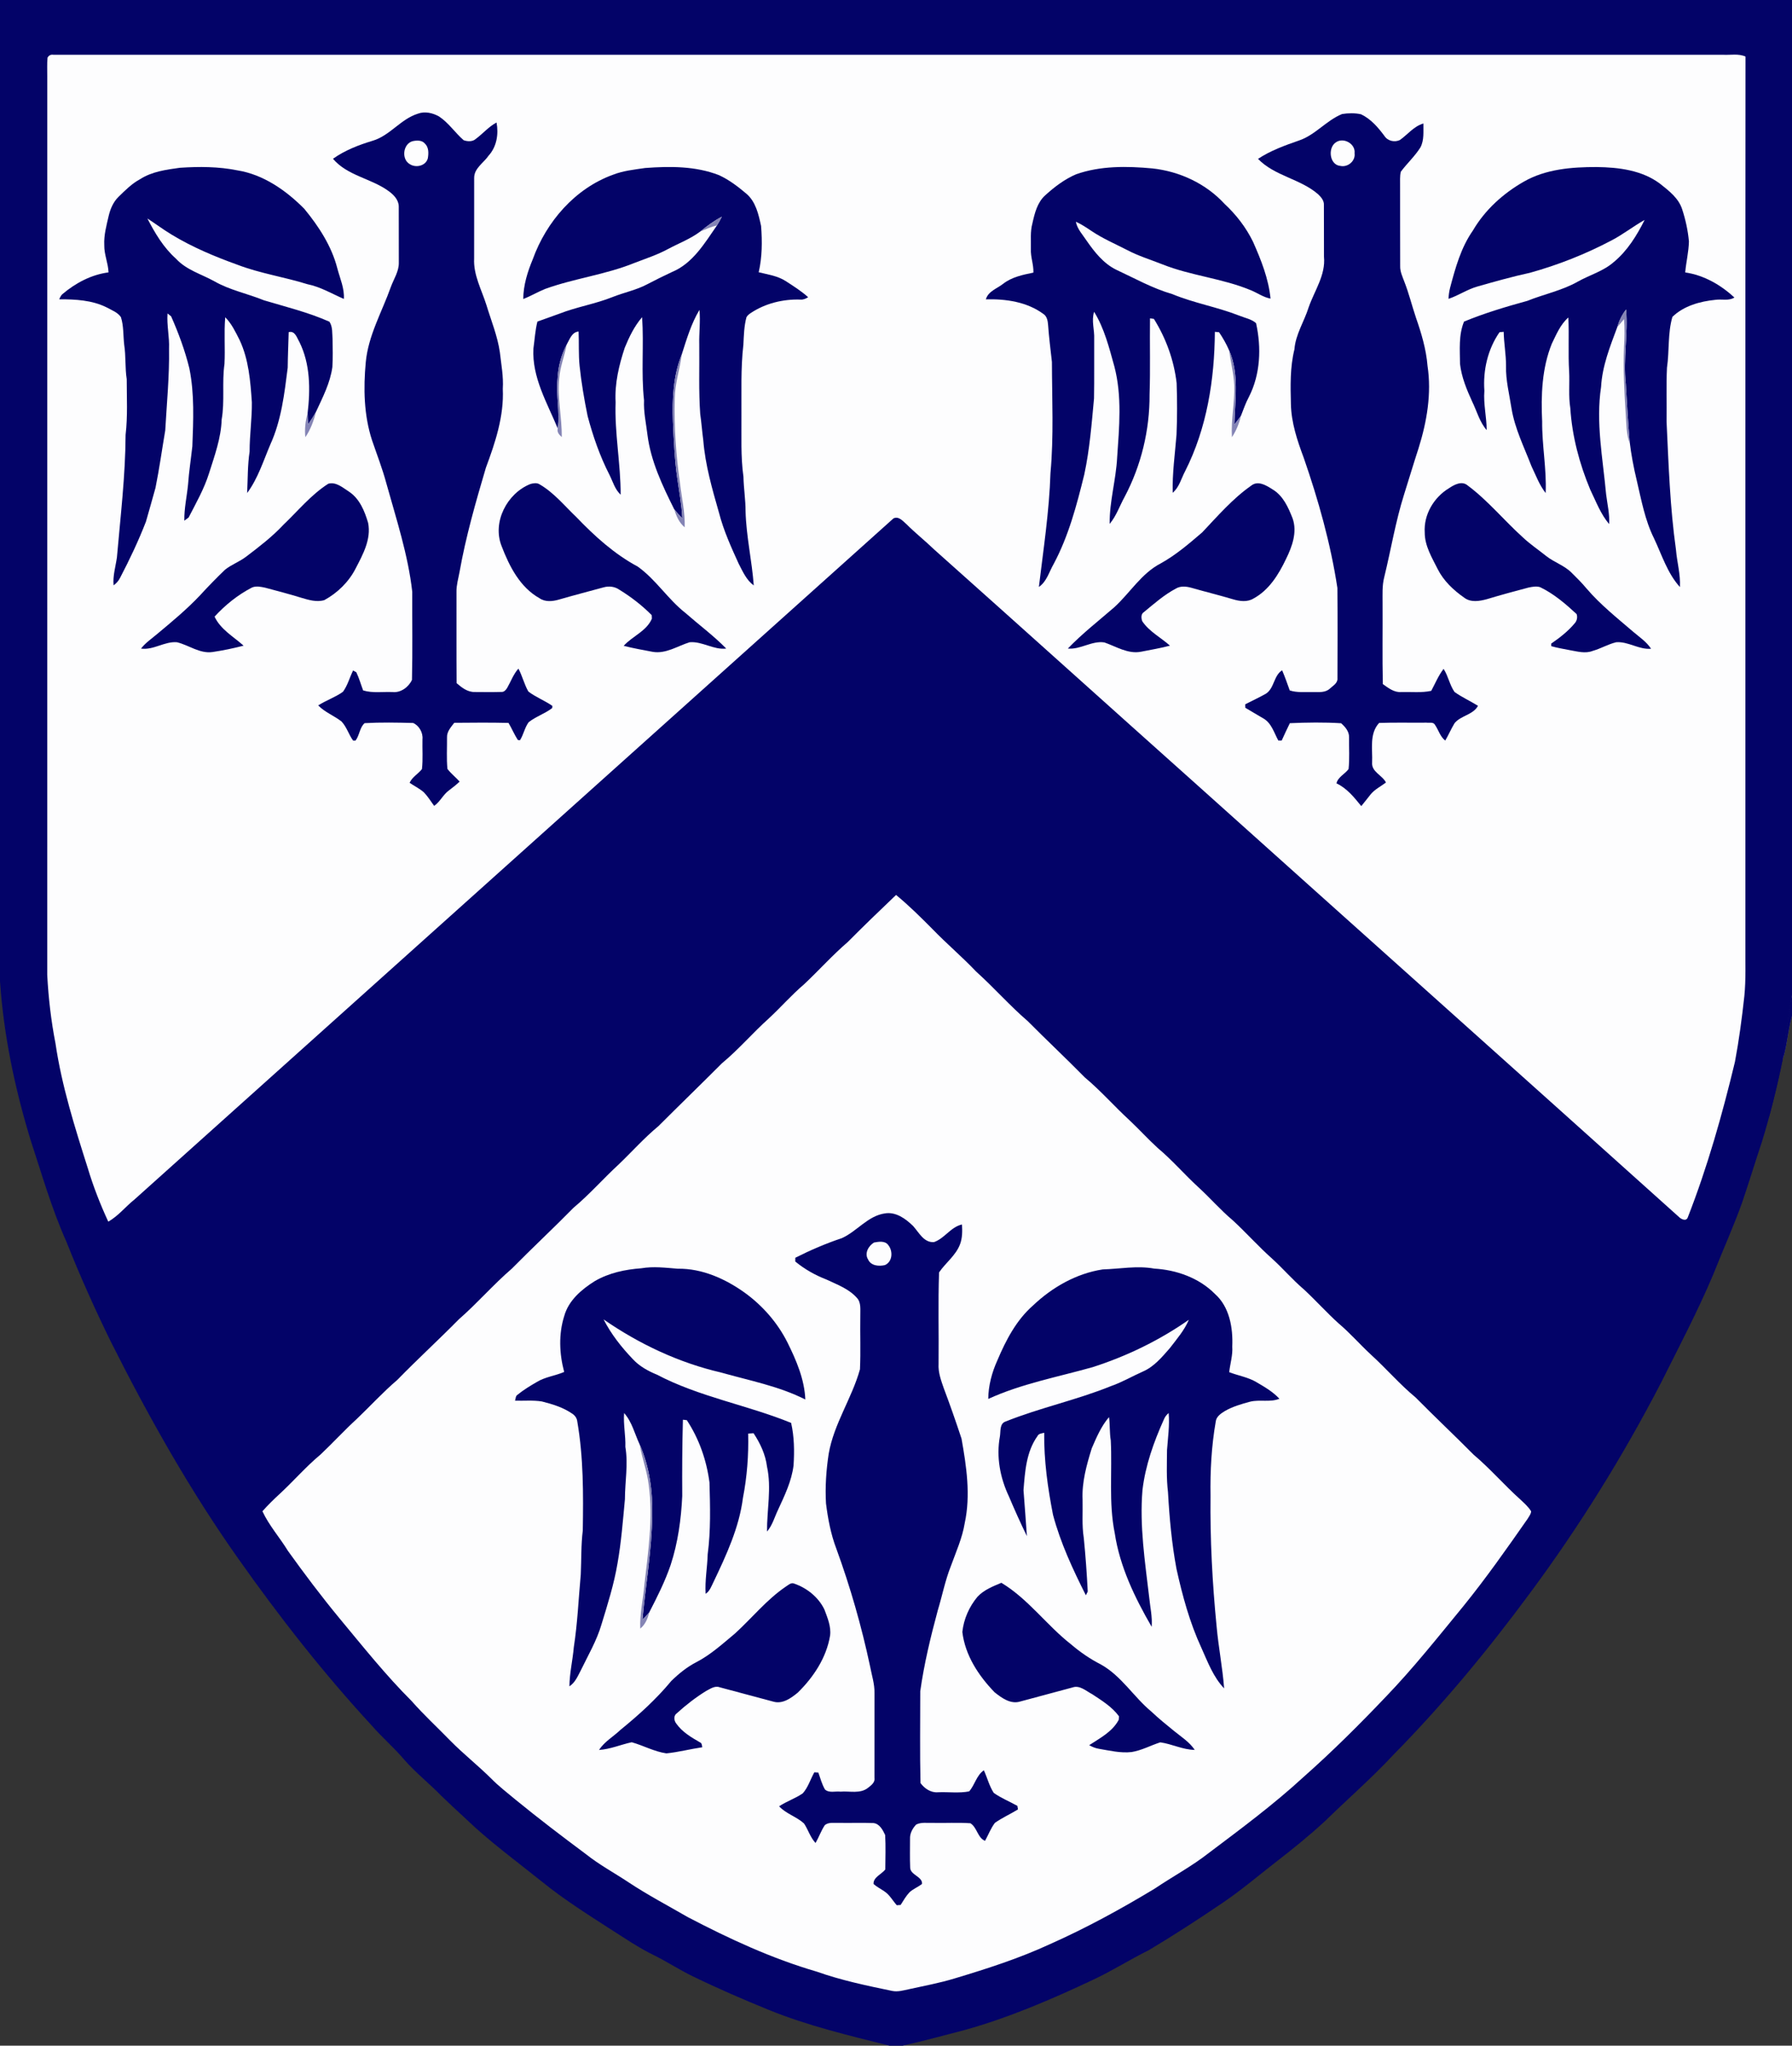 <?xml version="1.0" encoding="UTF-8" standalone="no"?>
<svg
   xmlns:dc="http://purl.org/dc/elements/1.1/"
   xmlns:cc="http://creativecommons.org/ns#"
   xmlns:rdf="http://www.w3.org/1999/02/22-rdf-syntax-ns#"
   xmlns:svg="http://www.w3.org/2000/svg"
   xmlns="http://www.w3.org/2000/svg"
   xmlns:sodipodi="http://sodipodi.sourceforge.net/DTD/sodipodi-0.dtd"
   xmlns:inkscape="http://www.inkscape.org/namespaces/inkscape"
   width="936pt"
   height="1068pt"
   viewBox="0 0 936 1068"
   version="1.1"
   id="svg2"
   inkscape:version="0.91 r13725"
   sodipodi:docname="Birkdale_Logo_2014_AnySize.svg">
  <rect x="0" y="0" width="936" height="1068" fill="#333333" stroke="none"/>
  <defs
     id="defs68" />
  <sodipodi:namedview
     pagecolor="#ffffff"
     bordercolor="#666666"
     borderopacity="1"
     objecttolerance="10"
     gridtolerance="10"
     guidetolerance="10"
     inkscape:pageopacity="0"
     inkscape:pageshadow="2"
     inkscape:window-width="1920"
     inkscape:window-height="1018"
     id="namedview66"
     showgrid="false"
     inkscape:zoom="0.35355339"
     inkscape:cx="1549.1832"
     inkscape:cy="428.57902"
     inkscape:window-x="-8"
     inkscape:window-y="-8"
     inkscape:window-maximized="1"
     inkscape:current-layer="g3397" />
  <g
     id="g3397">
    <path
       style="fill:#030368;fill-opacity:1"
       id="path4"
       d=" M 0.00 0.00 L 936.00 0.00 L 936.00 519.22 C 933.99 530.43 932.74 541.76 931.17 553.04 C 928.19 567.59 924.62 582.04 920.25 596.24 C 916.80 606.47 913.70 616.82 910.22 627.04 C 905.67 639.96 899.97 652.42 894.95 665.15 C 886.82 684.47 877.02 703.02 867.66 721.76 C 847.72 760.25 824.79 797.20 798.93 832.00 C 777.14 861.50 753.71 889.84 727.96 915.96 C 716.57 928.24 703.89 939.21 691.93 950.90 C 683.89 958.29 675.42 965.18 666.78 971.84 C 657.56 978.98 648.69 986.57 639.03 993.13 C 626.28 1001.79 613.34 1010.20 600.11 1018.10 C 590.20 1023.00 580.85 1028.97 570.82 1033.64 C 548.90 1043.97 526.52 1053.59 503.11 1060.03 C 492.56 1062.74 482.05 1065.65 471.41 1068.00 L 464.63 1068.00 C 443.39 1062.68 421.99 1057.62 401.66 1049.36 C 388.24 1043.90 374.94 1038.15 361.92 1031.82 C 354.92 1028.46 348.44 1024.14 341.47 1020.72 C 333.34 1016.78 325.91 1011.60 318.28 1006.79 C 306.37 999.13 294.39 991.51 283.36 982.61 C 269.71 971.64 255.48 961.32 242.87 949.14 C 238.68 945.32 234.57 941.43 230.48 937.52 C 224.24 931.09 217.14 925.53 211.22 918.78 C 205.89 912.46 199.59 907.07 194.16 900.85 C 168.90 873.50 145.89 844.11 124.43 813.70 C 99.19 778.04 77.72 739.87 58.10 700.88 C 49.62 683.62 41.75 666.07 34.65 648.20 C 26.89 630.83 21.68 612.51 15.76 594.48 C 7.64 567.73 1.89 540.19 0.00 512.26 L 0.00 0.00 Z"
       fill="#030368" />
    <g
       id="g3388">
      <g
         id="g3369">
        <path
           id="path48"
           d=" M 931.17 553.04 C 932.74 541.76 933.99 530.43 936.00 519.22 L 936.00 530.14 C 933.85 537.66 933.49 545.55 931.17 553.04 Z"
           fill="#8484b5" />
        <path
           transform="scale(0.8,0.8)"
           inkscape:connector-curvature="0"
           id="path3361"
           d="m 1164,690.997 c 0.01,-0.015 0.023,-0.082 0.032,-0.148 0.047,-0.381 0.049,-0.397 0.096,-0.708 0.01,-0.056 0.023,-0.165 0.031,-0.242 0.01,-0.077 0.023,-0.19 0.032,-0.25 0.024,-0.164 0.051,-0.35 0.065,-0.437 0.01,-0.043 0.019,-0.141 0.028,-0.219 0.01,-0.077 0.023,-0.186 0.032,-0.242 l 0.031,-0.203 c 0.01,-0.056 0.023,-0.165 0.032,-0.242 0.01,-0.077 0.023,-0.183 0.031,-0.234 0.01,-0.052 0.021,-0.157 0.03,-0.234 0.01,-0.077 0.022,-0.176 0.028,-0.219 0.015,-0.097 0.04,-0.279 0.067,-0.484 0.011,-0.086 0.026,-0.191 0.033,-0.234 0.01,-0.043 0.02,-0.141 0.029,-0.219 0.01,-0.077 0.023,-0.183 0.03,-0.234 0.01,-0.052 0.022,-0.157 0.032,-0.234 0.01,-0.077 0.024,-0.183 0.032,-0.234 0.01,-0.052 0.022,-0.157 0.031,-0.234 0.01,-0.077 0.024,-0.183 0.031,-0.234 0.01,-0.052 0.021,-0.15 0.029,-0.219 0.01,-0.069 0.022,-0.174 0.03,-0.234 0.024,-0.171 0.055,-0.414 0.065,-0.5 0,-0.043 0.018,-0.141 0.03,-0.219 0.011,-0.077 0.026,-0.19 0.034,-0.25 0.01,-0.06 0.021,-0.166 0.031,-0.234 0.01,-0.069 0.024,-0.174 0.031,-0.234 0.01,-0.06 0.02,-0.159 0.028,-0.219 0.026,-0.181 0.052,-0.384 0.065,-0.5 0.01,-0.06 0.021,-0.173 0.033,-0.25 0.011,-0.077 0.025,-0.176 0.03,-0.219 0.01,-0.087 0.042,-0.332 0.065,-0.5 0.01,-0.06 0.021,-0.159 0.028,-0.219 0.01,-0.06 0.021,-0.166 0.031,-0.234 0.01,-0.069 0.025,-0.174 0.032,-0.234 0.01,-0.06 0.02,-0.159 0.028,-0.219 0.01,-0.06 0.024,-0.18 0.036,-0.266 0.011,-0.086 0.025,-0.184 0.03,-0.219 0.012,-0.078 0.051,-0.38 0.063,-0.484 0.01,-0.084 0.041,-0.324 0.065,-0.5 0.01,-0.06 0.021,-0.159 0.028,-0.219 0.01,-0.06 0.02,-0.159 0.029,-0.219 0.024,-0.166 0.051,-0.378 0.065,-0.5 0.01,-0.06 0.02,-0.159 0.028,-0.219 0.022,-0.161 0.055,-0.411 0.065,-0.5 0.01,-0.089 0.043,-0.339 0.065,-0.5 0.01,-0.06 0.021,-0.159 0.028,-0.219 0.01,-0.06 0.022,-0.166 0.032,-0.234 0.01,-0.069 0.024,-0.174 0.032,-0.234 0.01,-0.06 0.021,-0.173 0.03,-0.25 0.01,-0.077 0.023,-0.183 0.031,-0.234 0.01,-0.052 0.022,-0.157 0.032,-0.234 0.01,-0.077 0.023,-0.176 0.03,-0.219 0.015,-0.099 0.053,-0.398 0.065,-0.5 0.01,-0.08 0.039,-0.313 0.064,-0.492 l 0.028,-0.203 c 0.023,-0.163 0.054,-0.408 0.064,-0.492 0.01,-0.085 0.042,-0.329 0.064,-0.492 l 0.028,-0.203 c 0.019,-0.137 0.052,-0.393 0.066,-0.508 0.01,-0.052 0.019,-0.143 0.028,-0.203 0.01,-0.06 0.024,-0.173 0.033,-0.25 0.01,-0.077 0.023,-0.183 0.03,-0.234 0.01,-0.052 0.022,-0.157 0.031,-0.234 0.01,-0.077 0.024,-0.183 0.031,-0.234 0.01,-0.052 0.022,-0.157 0.032,-0.234 0.01,-0.077 0.023,-0.176 0.03,-0.219 0.01,-0.043 0.021,-0.148 0.032,-0.234 0.011,-0.086 0.026,-0.202 0.034,-0.258 l 0.028,-0.203 c 0.01,-0.056 0.023,-0.172 0.034,-0.258 0.011,-0.086 0.026,-0.191 0.033,-0.234 0.01,-0.043 0.02,-0.141 0.029,-0.219 0.01,-0.077 0.023,-0.176 0.029,-0.219 0.01,-0.043 0.021,-0.148 0.032,-0.234 0.023,-0.18 0.049,-0.372 0.066,-0.484 0.01,-0.043 0.019,-0.141 0.028,-0.219 0.01,-0.077 0.023,-0.186 0.032,-0.242 l 0.031,-0.203 c 0.01,-0.056 0.023,-0.165 0.032,-0.242 0.01,-0.077 0.021,-0.176 0.028,-0.219 0.013,-0.088 0.041,-0.273 0.065,-0.437 0.01,-0.06 0.023,-0.173 0.032,-0.25 0.01,-0.077 0.023,-0.186 0.031,-0.242 0.028,-0.182 0.046,-0.303 0.062,-0.414 0.01,-0.06 0.023,-0.159 0.032,-0.219 0.01,-0.06 0.023,-0.173 0.032,-0.25 0.01,-0.077 0.023,-0.19 0.032,-0.25 0.027,-0.188 0.053,-0.357 0.063,-0.422 0.01,-0.034 0.018,-0.119 0.028,-0.188 0.01,-0.069 0.026,-0.181 0.035,-0.25 0.01,-0.069 0.024,-0.167 0.031,-0.219 0.01,-0.052 0.021,-0.143 0.029,-0.203 0.01,-0.06 0.023,-0.159 0.031,-0.219 0.01,-0.06 0.023,-0.159 0.031,-0.219 0.01,-0.06 0.023,-0.159 0.031,-0.219 0.01,-0.06 0.023,-0.159 0.031,-0.219 0.01,-0.06 0.023,-0.159 0.031,-0.219 0.01,-0.06 0.023,-0.159 0.031,-0.219 0.01,-0.06 0.023,-0.159 0.031,-0.219 0.01,-0.06 0.023,-0.159 0.031,-0.219 0.01,-0.06 0.023,-0.159 0.031,-0.219 0.01,-0.06 0.023,-0.162 0.032,-0.227 l 0.032,-0.234 c 0.015,-0.114 0.04,-0.271 0.062,-0.398 0.01,-0.034 0.019,-0.126 0.03,-0.203 0.01,-0.077 0.026,-0.19 0.034,-0.25 0.015,-0.107 0.04,-0.267 0.061,-0.391 0.01,-0.034 0.019,-0.126 0.03,-0.203 0.01,-0.077 0.026,-0.19 0.034,-0.25 0.015,-0.107 0.04,-0.267 0.061,-0.391 0.01,-0.034 0.019,-0.119 0.028,-0.188 0.01,-0.069 0.024,-0.167 0.032,-0.219 0.01,-0.052 0.022,-0.143 0.031,-0.203 0.024,-0.161 0.053,-0.351 0.064,-0.422 0.01,-0.034 0.019,-0.126 0.029,-0.203 0.01,-0.077 0.025,-0.176 0.033,-0.219 0.01,-0.043 0.023,-0.134 0.034,-0.203 0.01,-0.069 0.024,-0.153 0.029,-0.188 0.01,-0.034 0.02,-0.126 0.032,-0.203 0.012,-0.077 0.026,-0.169 0.031,-0.203 0.01,-0.034 0.018,-0.124 0.028,-0.198 0.01,-0.075 0.025,-0.174 0.033,-0.221 0.01,-0.047 0.021,-0.133 0.029,-0.192 0.01,-0.059 0.022,-0.15 0.031,-0.203 0.01,-0.053 0.025,-0.151 0.035,-0.219 0.01,-0.067 0.023,-0.151 0.029,-0.185 0.01,-0.034 0.02,-0.118 0.03,-0.185 0.01,-0.067 0.025,-0.16 0.033,-0.206 0.01,-0.046 0.023,-0.138 0.032,-0.206 0.01,-0.067 0.023,-0.151 0.029,-0.185 0.01,-0.034 0.02,-0.118 0.03,-0.185 0.01,-0.067 0.025,-0.16 0.033,-0.206 0.01,-0.046 0.023,-0.138 0.032,-0.206 0.01,-0.067 0.023,-0.151 0.029,-0.185 0.01,-0.034 0.02,-0.118 0.03,-0.185 0.01,-0.067 0.025,-0.162 0.034,-0.211 l 0.03,-0.177 c 0.01,-0.049 0.023,-0.144 0.033,-0.211 0.01,-0.067 0.024,-0.161 0.032,-0.208 0.01,-0.047 0.022,-0.132 0.031,-0.188 0.01,-0.056 0.022,-0.13 0.029,-0.164 0.01,-0.034 0.021,-0.119 0.032,-0.187 0.011,-0.069 0.025,-0.153 0.031,-0.188 0.01,-0.034 0.02,-0.119 0.031,-0.188 0.026,-0.164 0.044,-0.276 0.064,-0.391 0.01,-0.052 0.023,-0.139 0.032,-0.195 0.01,-0.056 0.022,-0.13 0.028,-0.164 0.038,-0.218 0.055,-0.312 0.066,-0.37 0.01,-0.036 0.02,-0.115 0.029,-0.177 0.01,-0.061 0.024,-0.146 0.033,-0.189 0.01,-0.042 0.024,-0.126 0.033,-0.186 0.029,-0.187 0.07,-0.427 0.092,-0.531 0.01,-0.026 0.011,-0.065 0.012,-0.086 0,-0.025 0.053,-0.039 0.143,-0.039 l 0.141,0 0,6 0,6 -0.143,0.508 c -0.236,0.834 -0.679,2.623 -0.935,3.773 -0.533,2.399 -0.93,4.53 -1.781,9.562 -0.994,5.882 -1.492,8.42 -2.234,11.375 -0.369,1.469 -0.837,3.125 -0.883,3.125 -0.015,0 -0.02,-0.012 -0.011,-0.027 z"
           style="fill:#030368;fill-opacity:1" />
        <path
           transform="scale(0.8,0.8)"
           inkscape:connector-curvature="0"
           id="path3363"
           d="m 1169.734,650.642 c -0,-0.021 -0,-0.05 3e-4,-0.063 0,-0.013 0.01,-0.07 0.018,-0.125 0.01,-0.055 0.021,-0.13 0.028,-0.167 0.014,-0.064 0.045,-0.241 0.065,-0.371 0.01,-0.034 0.019,-0.112 0.03,-0.172 0.038,-0.203 0.054,-0.296 0.066,-0.387 0.032,-0.238 0.045,-0.062 0.045,0.601 l 0,0.724 -0.125,0 c -0.077,0 -0.126,-0.015 -0.129,-0.039 z"
           style="fill:#030368;fill-opacity:1" />
        <path
           transform="scale(0.8,0.8)"
           inkscape:connector-curvature="0"
           id="path3365"
           d="m 1169.708,650.694 c -2e-4,-0.003 -3e-4,-0.006 -10e-5,-0.008 6e-4,-0.004 0,-0.026 0.01,-0.039 0,-0.015 0,-0.024 0.01,-0.04 10e-4,-0.006 0,-0.018 0,-0.025 0,-0.008 0,-0.019 0,-0.025 0,-0.022 0,-0.013 0,0.04 l -0,0.054 0.012,0.008 c 0.01,0.005 0.021,0.011 0.032,0.014 0.021,0.005 0.019,0.01 -0,0.01 -0.01,0 -0.043,0.008 -0.056,0.013 -0,0.002 -0.01,0.001 -0.01,-0.002 z"
           style="fill:#030368;fill-opacity:1" />
        <path
           transform="scale(0.8,0.8)"
           inkscape:connector-curvature="0"
           id="path3367"
           d="m 1169.986,651.514 c 0,-2.003 -2e-4,-2.263 -0.024,-2.258 -0,8.1e-4 -0,-0.002 -0,-0.01 0,-0.016 0.01,-0.025 0.01,-0.036 8e-4,-0.005 0,-0.015 0,-0.022 l 0,-0.025 c 0,-0.007 0,-0.017 0,-0.022 8e-4,-0.005 0,-0.014 0,-0.019 0,-0.005 0,-0.014 0,-0.019 0,-0.03 0.01,-0.041 0.01,-0.043 9e-4,-9e-4 0,0.892 0,1.983 0,1.841 -5e-4,1.985 -0.01,1.985 -0.01,0 -0.01,-0.109 -0,-1.513 z"
           style="fill:#030368;fill-opacity:1" />
      </g>
      <path
         style="fill:#030368;fill-opacity:1"
         d="m 1123.423,729.303 c 0,-0.031 0.256,-0.976 0.568,-2.099 3.366,-12.098 8.41,-32.115 9.237,-36.658 2.015,-11.067 3.703,-22.874 5.351,-37.421 0.955,-8.428 1.017,-10.306 1.018,-30.649 l 9e-4,-15.976 15.203,0 15.203,0 0,21.15 c 0,20.976 -0,21.158 -0.182,22.147 -0.1,0.548 -0.163,1.044 -0.14,1.102 0.023,0.058 0.046,0.035 0.05,-0.05 0,-0.085 0.047,-0.155 0.097,-0.155 0.06,0 0.082,2.044 0.066,6.165 l -0.023,6.165 -0.459,1.768 c -0.769,2.965 -1.186,5.072 -2.37,11.977 -0.753,4.394 -1.207,6.821 -1.643,8.795 -0.394,1.786 -1.158,4.741 -1.212,4.688 -0.019,-0.019 0.072,-0.812 0.203,-1.762 0.131,-0.95 0.223,-1.772 0.204,-1.828 -0.018,-0.055 -0.144,0.719 -0.28,1.721 -0.135,1.001 -0.219,1.906 -0.186,2.009 0.036,0.113 0.025,0.167 -0.026,0.135 -0.049,-0.03 -0.109,0.145 -0.141,0.412 -0.124,1.059 -2.393,11.497 -3.902,17.96 -1.548,6.624 -3.847,15.737 -5.045,19.998 l -0.131,0.464 -15.731,0 c -8.652,0 -15.731,-0.026 -15.731,-0.057 z m 41.348,-43.828 c -0,-0.196 -0.023,-0.161 -0.075,0.133 -0.039,0.219 -0.069,0.517 -0.066,0.663 0,0.196 0.023,0.161 0.075,-0.133 0.039,-0.219 0.069,-0.517 0.066,-0.663 z m 0.08,-0.772 c -0.021,-0.11 -0.039,-0.041 -0.04,0.154 -9e-4,0.194 0.016,0.284 0.039,0.2 0.022,-0.085 0.023,-0.244 0,-0.354 l 0,0 z m 0.185,-1.261 c -0,-0.196 -0.023,-0.161 -0.075,0.133 -0.039,0.219 -0.069,0.517 -0.066,0.663 0,0.196 0.023,0.161 0.075,-0.133 0.039,-0.219 0.069,-0.517 0.066,-0.663 z m 0.177,-1.326 c -0,-0.196 -0.023,-0.161 -0.075,0.133 -0.039,0.219 -0.069,0.517 -0.066,0.663 0,0.196 0.023,0.161 0.075,-0.133 0.039,-0.219 0.069,-0.517 0.066,-0.663 z m 0.265,-2.033 c -0,-0.146 -0.056,0.073 -0.119,0.486 -0.063,0.413 -0.112,0.871 -0.109,1.016 0,0.146 0.056,-0.073 0.119,-0.486 0.063,-0.413 0.112,-0.871 0.109,-1.016 z m 0.177,-1.326 c -0,-0.196 -0.023,-0.161 -0.075,0.133 -0.039,0.219 -0.069,0.517 -0.066,0.663 0,0.196 0.023,0.161 0.075,-0.133 0.039,-0.219 0.069,-0.517 0.066,-0.663 z m 0.08,-0.772 c -0.021,-0.11 -0.039,-0.041 -0.04,0.154 -10e-4,0.194 0.016,0.284 0.039,0.2 0.022,-0.085 0.023,-0.244 0,-0.354 l 0,0 z m 0.185,-1.261 c -0,-0.196 -0.023,-0.161 -0.075,0.133 -0.039,0.219 -0.069,0.517 -0.066,0.663 0,0.196 0.023,0.161 0.075,-0.133 0.039,-0.219 0.069,-0.517 0.066,-0.663 z m 0.265,-2.033 c -0,-0.146 -0.056,0.073 -0.119,0.486 -0.063,0.413 -0.112,0.871 -0.109,1.016 0,0.146 0.056,-0.073 0.119,-0.486 0.063,-0.413 0.112,-0.871 0.109,-1.016 z m 0.177,-1.326 c -0,-0.196 -0.023,-0.161 -0.075,0.133 -0.039,0.219 -0.069,0.517 -0.066,0.663 0,0.196 0.023,0.161 0.075,-0.133 0.039,-0.219 0.069,-0.517 0.066,-0.663 z m 0.177,-1.326 c -0,-0.196 -0.023,-0.161 -0.075,0.133 -0.039,0.219 -0.069,0.517 -0.066,0.663 0,0.196 0.023,0.161 0.075,-0.133 0.039,-0.219 0.069,-0.517 0.066,-0.663 z m 0.177,-1.326 c -0,-0.196 -0.023,-0.161 -0.075,0.133 -0.039,0.219 -0.069,0.517 -0.066,0.663 0,0.196 0.023,0.161 0.075,-0.133 0.039,-0.219 0.069,-0.517 0.066,-0.663 z m 0.177,-1.326 c -0,-0.196 -0.023,-0.161 -0.075,0.133 -0.039,0.219 -0.069,0.517 -0.066,0.663 0,0.196 0.023,0.161 0.075,-0.133 0.039,-0.219 0.069,-0.517 0.066,-0.663 z m 0.079,-0.729 c -0.022,-0.085 -0.04,-0.015 -0.04,0.155 0,0.17 0.018,0.24 0.04,0.155 0.022,-0.085 0.022,-0.224 0,-0.309 z m 0.275,-1.834 c -0,-0.146 -0.056,0.053 -0.119,0.442 -0.063,0.389 -0.114,0.826 -0.111,0.972 0,0.146 0.056,-0.053 0.119,-0.442 0.063,-0.389 0.114,-0.826 0.111,-0.972 z m 0.078,-0.729 c -0.022,-0.085 -0.04,-0.015 -0.04,0.155 0,0.17 0.018,0.24 0.04,0.155 0.022,-0.085 0.022,-0.224 0,-0.309 z m 0.445,-3.071 c -0.025,-0.202 -0.423,2.471 -0.408,2.74 0.01,0.097 0.104,-0.44 0.22,-1.193 0.115,-0.754 0.2,-1.45 0.188,-1.547 z m 0.085,-0.641 c -0.022,-0.085 -0.04,-0.015 -0.04,0.155 0,0.17 0.018,0.24 0.04,0.155 0.022,-0.085 0.022,-0.224 0,-0.309 z m 0.088,-0.619 c -0.022,-0.085 -0.04,-0.015 -0.04,0.155 0,0.17 0.018,0.24 0.04,0.155 0.022,-0.085 0.022,-0.224 0,-0.309 z m 0.088,-0.619 c -0.022,-0.085 -0.041,-0.015 -0.041,0.155 0,0.17 0.018,0.24 0.041,0.155 0.022,-0.085 0.022,-0.224 0,-0.309 z m 0.276,-1.701 c -0,-0.122 -0.058,0.077 -0.121,0.442 -0.064,0.365 -0.113,0.762 -0.11,0.884 0,0.122 0.058,-0.077 0.121,-0.442 0.064,-0.365 0.113,-0.762 0.11,-0.884 z m 0.178,-1.149 c -0,-0.142 -0.031,-0.094 -0.078,0.133 -0.04,0.194 -0.071,0.453 -0.068,0.575 0,0.142 0.031,0.094 0.078,-0.133 0.04,-0.194 0.071,-0.453 0.068,-0.575 z m 0.177,-1.149 c -0,-0.142 -0.031,-0.094 -0.078,0.133 -0.04,0.194 -0.071,0.453 -0.068,0.575 0,0.142 0.031,0.094 0.078,-0.133 0.04,-0.194 0.071,-0.453 0.068,-0.575 z m 0.177,-1.149 c -0,-0.142 -0.031,-0.094 -0.078,0.133 -0.04,0.194 -0.071,0.453 -0.068,0.575 0,0.142 0.031,0.094 0.078,-0.133 0.04,-0.194 0.071,-0.453 0.068,-0.575 z m 0.076,-0.595 c -0.022,-0.086 -0.042,-0.037 -0.044,0.109 -0,0.146 0.016,0.216 0.041,0.156 0.024,-0.06 0.026,-0.179 0,-0.265 l 0,0 z m 0.088,-0.53 c -0.022,-0.086 -0.042,-0.037 -0.044,0.109 -0,0.146 0.017,0.216 0.041,0.156 0.024,-0.06 0.026,-0.179 0,-0.265 l 0,0 z m 0.365,-2.145 c -0,-0.122 -0.077,0.177 -0.166,0.663 -0.089,0.486 -0.16,0.983 -0.157,1.105 0,0.122 0.077,-0.177 0.166,-0.663 0.089,-0.486 0.16,-0.983 0.157,-1.105 z m 0.266,-1.547 c -0,-0.097 -0.06,0.082 -0.124,0.398 -0.065,0.316 -0.115,0.654 -0.112,0.751 0,0.097 0.06,-0.082 0.124,-0.398 0.065,-0.316 0.115,-0.654 0.112,-0.751 z"
         id="path3376"
         inkscape:connector-curvature="0"
         transform="scale(0.8,0.8)" />
    </g>
  </g>
  <path
     fill="#fdfdfe"
     d=" M 24.83 30.10 C 25.51 28.88 26.56 28.38 27.96 28.61 C 318.64 28.59 609.32 28.60 900.00 28.60 C 903.90 28.83 908.03 27.86 911.72 29.54 C 911.59 184.36 911.70 339.18 911.66 494.00 C 911.58 502.67 911.97 511.38 911.11 520.03 C 909.86 531.51 908.33 542.99 906.20 554.36 C 899.57 581.89 891.86 609.25 881.53 635.65 C 880.65 637.86 877.94 636.42 876.81 635.22 C 793.23 560.13 709.41 485.30 625.79 410.27 C 579.82 369.22 534.04 327.97 488.03 286.97 C 483.27 282.38 478.07 278.28 473.40 273.60 C 471.56 272.00 469.34 269.29 466.65 270.66 C 334.53 389.17 202.38 507.67 70.27 626.20 C 65.58 629.93 61.82 634.82 56.55 637.79 C 52.37 628.75 48.72 619.43 45.86 609.88 C 39.08 588.51 32.25 567.00 28.99 544.76 C 26.68 532.96 25.31 521.00 24.67 509.01 C 24.70 352.67 24.67 196.34 24.68 40.01 C 24.73 36.70 24.50 33.39 24.83 30.10 Z"
     id="path6" />
  <path
     fill="#030368"
     d=" M 194.70 73.47 C 203.70 70.77 209.27 62.18 218.22 59.37 C 221.85 57.99 225.96 58.93 229.26 60.77 C 234.31 64.08 237.67 69.28 242.17 73.20 C 244.15 73.91 246.79 74.07 248.47 72.56 C 252.20 69.82 255.21 66.15 259.35 63.97 C 260.50 69.95 259.46 76.56 255.26 81.19 C 252.68 85.01 247.63 87.80 247.67 92.90 C 247.64 106.94 247.70 120.98 247.65 135.02 C 247.22 143.58 251.57 151.30 254.07 159.25 C 256.56 167.45 259.88 175.45 261.10 183.98 C 261.81 190.31 263.03 196.60 262.62 203.00 C 263.29 217.27 258.70 231.01 253.79 244.19 C 248.48 262.14 243.29 280.20 240.02 298.66 C 239.40 302.07 238.37 305.44 238.43 308.94 C 238.46 324.84 238.37 340.74 238.49 356.64 C 241.14 358.96 244.19 361.35 247.92 361.28 C 252.61 361.31 257.31 361.38 262.00 361.24 C 263.37 361.31 264.35 360.09 264.97 359.02 C 266.89 355.69 268.17 351.96 270.78 349.07 C 272.84 352.91 273.80 357.24 275.97 361.02 C 279.83 364.00 284.51 365.73 288.51 368.52 C 288.49 368.80 288.46 369.36 288.44 369.64 C 284.65 372.60 279.89 374.06 276.13 377.05 C 274.04 379.87 273.48 383.51 271.59 386.46 C 271.33 386.44 270.82 386.41 270.56 386.39 C 268.64 383.55 267.36 380.35 265.61 377.42 C 256.16 377.18 246.71 377.28 237.26 377.36 C 235.56 379.61 233.36 381.94 233.49 384.97 C 233.55 390.44 233.18 395.96 233.70 401.41 C 235.55 403.87 238.02 405.77 240.07 408.05 C 238.34 409.71 236.45 411.18 234.54 412.61 C 231.44 414.83 229.91 418.57 226.77 420.74 C 225.01 418.34 223.45 415.76 221.37 413.63 C 219.11 411.66 216.39 410.36 213.94 408.68 C 215.30 405.64 218.42 404.06 220.40 401.50 C 220.98 396.34 220.54 391.11 220.67 385.93 C 221.01 382.51 218.87 378.74 215.77 377.45 C 207.34 377.23 198.85 377.06 190.44 377.54 C 187.86 379.78 187.81 383.90 185.71 386.62 C 185.39 386.62 184.74 386.63 184.42 386.63 C 182.14 383.47 181.08 379.50 178.37 376.66 C 174.49 373.62 169.67 371.87 166.21 368.27 C 170.37 365.61 175.15 364.03 179.15 361.15 C 181.58 357.81 182.62 353.71 184.42 350.04 C 184.84 350.27 185.68 350.73 186.10 350.96 C 187.57 354.00 188.48 357.28 189.67 360.45 C 194.66 361.97 199.94 361.07 205.07 361.31 C 209.35 361.75 213.46 358.70 215.18 354.94 C 215.55 339.62 215.26 324.27 215.33 308.94 C 213.13 289.59 207.00 271.02 201.80 252.33 C 199.75 244.68 196.86 237.30 194.31 229.82 C 190.04 216.72 189.78 202.68 191.05 189.09 C 192.36 175.12 199.51 162.84 204.13 149.86 C 205.65 145.65 208.42 141.70 208.31 137.06 C 208.26 127.35 208.34 117.64 208.28 107.93 C 208.30 104.47 205.75 101.78 203.13 99.87 C 194.03 93.13 181.47 91.83 173.92 82.89 C 180.17 78.45 187.41 75.66 194.70 73.47 Z"
     id="path8" />
  <path
     fill="#030368"
     d=" M 678.51 73.35 C 687.01 70.49 692.76 62.87 701.01 59.53 C 704.27 59.02 707.68 58.94 710.92 59.67 C 716.03 62.12 719.79 66.49 723.11 70.96 C 724.80 73.62 728.45 74.45 731.21 73.09 C 735.29 70.21 738.47 65.92 743.47 64.47 C 743.40 68.65 743.95 73.15 741.91 76.97 C 739.01 81.60 734.90 85.30 731.67 89.67 C 731.11 92.06 731.34 94.54 731.30 96.98 C 731.35 110.99 731.26 125.00 731.34 139.00 C 731.27 141.77 732.49 144.30 733.43 146.84 C 735.87 153.00 737.44 159.46 739.55 165.75 C 742.40 173.91 744.93 182.31 745.62 190.97 C 747.83 205.41 745.28 220.18 740.95 234.00 C 738.32 242.04 735.91 250.16 733.36 258.22 C 728.91 272.33 726.53 286.96 723.02 301.31 C 721.85 305.78 722.17 310.43 722.14 315.00 C 722.23 329.05 721.96 343.10 722.28 357.14 C 725.14 359.17 728.17 361.60 731.92 361.30 C 737.13 361.15 742.42 361.78 747.57 360.68 C 749.64 356.81 751.32 352.69 754.02 349.19 C 756.46 352.96 757.17 357.58 759.73 361.26 C 763.58 364.02 767.95 365.97 771.98 368.48 C 769.49 373.22 762.97 373.54 759.73 377.59 C 757.95 380.52 756.62 383.69 754.88 386.64 C 752.21 384.56 751.39 381.15 749.55 378.46 C 748.69 376.78 746.55 377.49 745.07 377.28 C 736.82 377.37 728.58 377.13 720.34 377.43 C 715.13 383.11 717.00 391.11 716.69 398.09 C 716.28 403.01 721.99 404.66 723.92 408.53 C 721.18 410.59 717.99 412.13 715.82 414.84 C 714.20 416.83 712.67 418.89 711.02 420.85 C 707.30 416.26 703.53 411.53 698.05 408.96 C 698.90 405.60 702.46 404.15 704.39 401.50 C 704.97 396.02 704.57 390.47 704.64 384.96 C 704.77 381.94 702.63 379.46 700.51 377.59 C 691.62 377.03 682.62 377.17 673.71 377.56 C 672.24 380.55 670.84 383.57 669.46 386.61 C 669.02 386.61 668.13 386.61 667.69 386.61 C 665.46 382.56 664.15 377.50 659.87 375.07 C 656.75 373.17 653.55 371.42 650.45 369.51 C 650.44 369.05 650.43 368.14 650.42 367.69 C 653.98 365.84 657.64 364.19 661.13 362.21 C 665.64 359.44 665.23 352.66 669.69 349.95 C 671.15 353.40 672.41 356.93 673.66 360.46 C 677.65 361.75 681.88 361.20 686.00 361.32 C 688.92 361.30 692.26 361.69 694.59 359.53 C 696.22 357.99 698.83 356.65 698.58 354.06 C 698.65 338.36 698.69 322.66 698.55 306.96 C 695.01 283.77 688.63 261.07 680.94 238.93 C 677.57 229.95 674.47 220.65 674.27 210.97 C 674.03 201.41 673.79 191.76 676.10 182.40 C 676.71 174.50 681.25 167.82 683.55 160.41 C 686.57 151.75 692.50 143.57 691.54 134.00 C 691.47 125.02 691.58 116.04 691.50 107.06 C 691.65 104.78 690.06 102.93 688.53 101.46 C 679.24 93.34 665.74 91.92 657.09 82.94 C 663.65 78.61 671.13 75.91 678.51 73.35 Z"
     id="path10" />
  <path
     fill="#fdfdfe"
     d=" M 215.51 73.71 C 217.67 73.25 220.42 73.09 221.97 75.00 C 224.02 76.97 223.91 80.09 223.46 82.67 C 222.42 86.59 217.31 87.78 214.11 85.74 C 209.56 83.25 210.41 75.13 215.51 73.71 Z"
     id="path12" />
  <path
     fill="#fdfdfe"
     d=" M 697.52 74.49 C 701.47 71.39 708.13 74.94 707.52 80.01 C 708.09 84.03 704.00 87.47 700.13 86.62 C 694.48 86.17 693.47 77.46 697.52 74.49 Z"
     id="path14" />
  <path
     fill="#030368"
     d=" M 73.29 93.48 C 79.45 89.54 86.87 88.57 93.97 87.59 C 103.96 86.92 114.10 86.95 123.96 88.93 C 137.58 91.11 149.42 99.41 158.94 109.02 C 166.50 118.20 173.22 128.49 176.20 140.13 C 177.57 145.38 179.98 150.51 179.60 156.06 C 173.32 153.33 167.36 149.74 160.56 148.37 C 148.48 144.60 135.86 142.75 124.01 138.21 C 112.16 133.95 100.46 129.05 89.67 122.50 C 85.32 119.88 81.25 116.83 76.99 114.07 C 80.93 121.71 85.43 129.30 91.93 135.06 C 97.29 140.94 105.16 143.09 111.92 146.83 C 120.02 151.48 129.28 153.28 137.87 156.78 C 149.36 160.22 161.08 163.07 172.07 167.96 C 173.84 170.62 173.45 173.95 173.70 176.98 C 173.77 181.87 173.92 186.77 173.60 191.66 C 172.47 199.93 168.55 207.42 165.10 214.91 C 163.83 217.21 162.40 219.42 160.91 221.59 C 160.79 219.67 160.68 217.76 160.66 215.85 C 162.15 203.34 162.10 190.06 156.37 178.52 C 155.04 176.27 154.13 172.57 150.79 173.39 C 150.62 179.60 150.34 185.80 150.27 192.00 C 148.56 205.53 146.96 219.40 141.25 231.94 C 137.57 240.57 134.74 249.80 129.09 257.40 C 129.45 250.17 129.29 242.90 130.38 235.72 C 130.36 227.13 131.65 218.60 131.55 210.00 C 130.80 198.99 129.92 187.68 125.16 177.54 C 123.04 173.35 120.99 168.99 117.64 165.62 C 116.94 173.73 117.67 181.89 117.25 190.01 C 115.86 199.62 117.46 209.41 115.78 219.02 C 115.47 228.73 112.07 237.96 109.17 247.13 C 106.63 255.23 102.39 262.66 98.52 270.17 C 97.96 270.59 96.84 271.41 96.28 271.83 C 96.16 265.48 97.60 259.28 98.22 252.99 C 98.69 246.29 99.74 239.65 100.47 232.98 C 100.98 219.42 101.63 205.67 98.90 192.28 C 96.61 182.97 93.26 173.91 89.39 165.16 C 88.92 164.78 87.97 164.02 87.50 163.65 C 87.05 169.80 88.56 175.85 88.29 182.00 C 88.53 196.27 87.11 210.47 86.31 224.71 C 84.61 234.70 83.23 244.74 81.22 254.67 C 79.60 260.58 77.90 266.47 76.22 272.36 C 72.34 282.36 67.73 292.07 62.77 301.58 C 61.99 303.20 60.79 304.54 59.33 305.58 C 58.86 300.63 60.38 295.86 61.07 291.02 C 62.92 269.71 65.50 248.42 65.60 227.00 C 66.74 217.37 66.19 207.63 66.19 197.96 C 65.26 192.01 65.80 185.96 64.87 180.01 C 64.32 175.19 64.65 170.24 63.16 165.57 C 61.45 163.03 58.35 161.95 55.77 160.52 C 48.09 156.66 39.34 156.24 30.90 156.26 C 31.41 155.35 31.75 154.31 32.55 153.60 C 39.44 147.79 47.64 143.38 56.68 142.21 C 56.52 137.39 54.36 132.86 54.47 128.01 C 54.19 122.76 55.63 117.67 56.79 112.61 C 57.66 109.01 59.16 105.47 61.83 102.84 C 65.36 99.39 68.88 95.82 73.29 93.48 Z"
     id="path16" />
  <path
     fill="#030368"
     d=" M 320.20 91.22 C 325.56 89.11 331.32 88.55 336.97 87.71 C 349.89 86.74 363.34 86.67 375.59 91.46 C 380.84 93.90 385.50 97.43 389.89 101.17 C 394.78 105.35 396.22 111.98 397.53 117.97 C 398.16 126.04 398.11 134.23 396.28 142.14 C 401.07 143.33 406.16 144.01 410.38 146.74 C 414.43 149.35 418.53 151.94 422.12 155.17 C 420.86 155.93 419.51 156.57 418.01 156.40 C 408.98 156.12 399.80 158.36 392.22 163.37 C 391.31 163.97 390.41 164.65 389.89 165.63 C 388.62 170.32 388.53 175.21 388.28 180.02 C 386.85 192.29 387.37 204.67 387.27 217.00 C 387.37 227.64 386.83 238.33 388.32 248.90 C 388.44 254.92 389.43 260.87 389.42 266.89 C 389.76 279.92 392.75 292.70 393.71 305.65 C 389.86 302.85 387.94 298.35 385.81 294.26 C 381.89 285.65 377.94 276.97 375.57 267.77 C 372.02 255.35 368.37 242.83 367.34 229.89 C 366.72 225.27 366.39 220.62 365.73 216.01 C 364.88 204.02 365.38 192.00 365.24 180.00 C 365.07 173.92 365.92 167.86 365.34 161.79 C 361.01 168.99 358.64 177.10 356.10 185.04 C 351.63 196.10 351.07 208.22 351.49 220.00 C 351.92 229.87 352.34 239.76 353.75 249.56 C 354.72 256.57 356.06 263.54 356.38 270.62 C 354.90 269.06 353.44 267.49 352.12 265.81 C 346.00 253.53 339.94 240.83 338.19 227.06 C 337.47 221.05 336.11 215.10 336.40 209.02 C 334.81 194.60 336.37 180.04 335.39 165.59 C 331.36 170.25 328.64 175.88 326.32 181.54 C 323.29 190.70 321.01 200.29 321.54 210.00 C 320.97 226.15 324.21 242.14 324.18 258.27 C 321.15 255.49 320.11 251.40 318.31 247.85 C 313.33 238.14 309.74 227.76 306.93 217.23 C 305.16 208.56 303.66 199.82 302.73 191.02 C 302.13 185.06 302.47 179.06 302.21 173.08 C 298.65 173.37 297.53 177.24 295.99 179.88 C 293.05 185.46 291.51 191.68 291.20 197.96 C 290.38 206.54 292.49 215.13 291.33 223.70 C 285.78 210.28 277.80 197.01 278.62 181.96 C 279.27 177.27 279.53 172.50 280.70 167.89 C 284.49 166.50 288.30 165.18 292.10 163.80 C 301.20 160.22 310.95 158.70 320.03 155.05 C 326.02 152.67 332.44 151.42 338.16 148.36 C 342.40 146.16 346.66 144.01 351.01 142.00 C 361.87 137.52 368.09 126.89 374.50 117.67 C 375.42 116.21 376.23 114.68 377.04 113.14 C 372.97 115.22 369.33 117.99 365.79 120.85 C 360.63 124.74 354.51 127.02 348.85 130.05 C 343.25 133.08 337.18 135.04 331.27 137.32 C 316.24 143.41 299.96 145.33 284.75 150.84 C 280.85 152.40 277.24 154.60 273.31 156.10 C 273.35 148.93 275.53 141.94 278.27 135.37 C 285.33 115.79 300.32 98.39 320.20 91.22 Z"
     id="path18" />
  <path
     fill="#030368"
     d=" M 562.06 90.99 C 574.81 86.50 588.62 86.70 601.90 87.93 C 616.11 89.45 629.87 95.85 639.59 106.42 C 645.68 112.07 650.83 118.74 654.48 126.22 C 658.69 135.70 662.61 145.49 663.63 155.90 C 659.95 155.23 656.88 152.99 653.48 151.58 C 638.60 145.33 622.23 144.01 607.25 138.05 C 601.01 135.59 594.55 133.62 588.60 130.47 C 582.44 127.30 576.03 124.56 570.26 120.69 C 567.57 118.91 564.90 117.06 561.94 115.77 C 562.68 119.59 565.45 122.45 567.52 125.59 C 571.65 131.53 576.31 137.50 582.94 140.78 C 592.62 145.27 601.98 150.56 612.29 153.53 C 623.63 158.24 635.82 160.28 647.24 164.77 C 650.20 165.99 653.61 166.54 656.07 168.71 C 658.90 181.48 658.37 195.40 652.33 207.21 C 650.62 210.37 649.48 213.79 648.16 217.12 C 647.10 218.66 645.92 220.13 644.74 221.58 C 645.05 208.70 647.35 195.16 641.99 182.91 C 640.56 179.59 638.77 176.44 636.74 173.45 C 636.20 173.39 635.10 173.29 634.55 173.24 C 634.38 198.16 630.39 223.59 619.01 246.01 C 616.98 249.80 615.96 254.40 612.53 257.24 C 612.27 247.11 613.71 237.05 614.52 226.98 C 614.90 218.00 614.90 208.98 614.58 199.99 C 613.20 188.12 609.04 176.62 602.70 166.48 C 602.19 166.41 601.18 166.27 600.67 166.20 C 600.49 179.46 600.90 192.73 600.44 205.99 C 600.55 224.48 596.08 243.01 587.43 259.37 C 584.82 264.09 583.10 269.35 579.60 273.52 C 579.46 261.87 582.91 250.49 583.51 238.87 C 584.60 223.06 586.14 206.83 582.05 191.30 C 579.33 181.54 576.86 171.50 571.48 162.79 C 569.97 167.47 571.75 172.23 571.52 176.99 C 571.45 187.33 571.62 197.66 571.43 208.00 C 570.19 221.29 569.16 234.65 566.34 247.72 C 562.40 263.73 558.15 279.87 550.32 294.50 C 547.96 298.57 546.73 303.66 542.63 306.42 C 545.01 286.65 548.05 266.92 548.68 246.99 C 550.46 227.71 549.48 208.31 549.44 188.98 C 548.74 182.55 547.89 176.12 547.44 169.67 C 547.29 167.59 546.89 165.19 545.03 163.94 C 536.42 157.59 525.40 155.99 514.94 156.29 C 516.10 152.04 520.87 150.64 524.01 148.13 C 528.55 144.61 534.26 143.45 539.76 142.33 C 539.94 138.15 538.24 134.18 538.45 130.00 C 538.56 125.55 538.04 121.00 539.24 116.65 C 540.41 111.39 541.77 105.72 545.95 101.96 C 550.75 97.59 556.05 93.57 562.06 90.99 Z"
     id="path20" />
  <path
     fill="#030368"
     d=" M 795.90 94.85 C 807.38 88.25 821.03 87.18 834.00 87.21 C 845.45 87.35 857.66 88.84 867.09 95.93 C 871.70 99.60 876.83 103.48 878.66 109.35 C 880.43 114.76 881.64 120.35 882.16 126.03 C 882.05 131.48 880.69 136.81 880.22 142.23 C 889.98 143.67 898.76 148.70 905.93 155.33 C 902.95 157.22 899.30 156.05 896.01 156.53 C 887.98 157.32 879.41 159.70 873.53 165.44 C 871.03 174.01 871.99 183.19 870.70 191.99 C 870.24 201.32 870.63 210.67 870.48 220.01 C 871.53 242.35 872.26 264.76 875.39 286.95 C 875.93 293.48 877.83 299.90 877.46 306.49 C 870.92 299.29 868.02 289.70 863.92 281.05 C 859.19 271.55 857.31 261.02 854.90 250.78 C 853.28 244.07 851.99 237.26 851.18 230.40 C 850.34 220.40 849.76 210.37 849.20 200.35 C 847.75 187.43 850.43 174.50 849.35 161.57 C 847.21 164.30 845.71 167.45 844.74 170.77 C 840.98 180.86 836.88 191.09 836.28 201.97 C 833.45 220.66 837.22 239.40 838.90 258.00 C 839.52 263.19 840.82 268.34 840.49 273.61 C 836.02 268.35 833.60 261.74 830.61 255.60 C 824.95 242.08 821.14 227.70 820.20 213.04 C 819.19 206.73 819.92 200.33 819.60 193.99 C 819.01 184.59 819.65 175.17 819.18 165.77 C 815.03 169.38 812.90 174.62 810.54 179.45 C 805.37 192.25 804.84 206.37 805.50 220.00 C 805.38 232.50 807.89 244.91 807.33 257.41 C 804.04 253.22 802.21 248.14 799.92 243.39 C 796.09 233.43 791.21 223.76 789.48 213.13 C 788.36 205.79 786.43 198.49 786.63 191.01 C 786.65 185.06 785.52 179.18 785.41 173.23 C 784.87 173.28 783.78 173.39 783.23 173.44 C 777.09 182.29 774.55 193.32 775.32 204.00 C 774.76 210.91 776.51 217.67 776.52 224.54 C 772.85 220.37 771.43 214.75 769.02 209.81 C 766.12 203.49 763.41 196.98 762.60 190.02 C 762.56 182.61 761.79 174.91 764.70 167.89 C 775.45 163.47 786.57 160.14 797.77 157.07 C 806.51 153.55 815.92 151.70 824.17 147.00 C 830.37 143.53 837.47 141.60 842.89 136.83 C 850.01 130.96 854.94 122.97 859.02 114.82 C 853.10 118.15 847.73 122.40 841.69 125.54 C 828.18 132.67 813.86 138.32 799.15 142.41 C 789.84 144.43 780.68 147.02 771.52 149.63 C 766.28 151.15 761.73 154.31 756.58 156.03 C 756.67 154.08 756.94 152.14 757.41 150.25 C 760.17 139.88 763.07 129.29 769.31 120.38 C 775.60 109.62 785.13 100.99 795.90 94.85 Z"
     id="path22" />
  <path
     fill="#8484b5"
     d=" M 365.79 120.85 C 369.33 117.99 372.97 115.22 377.04 113.14 C 376.23 114.68 375.42 116.21 374.50 117.67 C 371.47 118.38 368.64 119.65 365.79 120.85 Z"
     id="path24" />
  <path
     fill="#8484b5"
     d=" M 844.74 170.77 C 845.71 167.45 847.21 164.30 849.35 161.57 C 850.43 174.50 847.75 187.43 849.20 200.35 C 849.76 210.37 850.34 220.40 851.18 230.40 L 851.23 231.36 C 849.35 226.48 849.56 221.18 849.15 216.06 C 848.39 204.38 847.77 192.69 848.26 180.99 C 848.58 176.20 848.63 171.39 848.28 166.61 C 847.08 167.98 845.92 169.38 844.74 170.77 Z"
     id="path26" />
  <path
     fill="#8484b5"
     d=" M 291.20 197.96 C 291.51 191.68 293.05 185.46 295.99 179.88 C 294.89 185.80 292.53 191.46 292.10 197.51 C 291.02 207.75 293.54 217.93 293.43 228.17 C 292.09 227.04 290.79 225.60 291.33 223.70 C 292.49 215.13 290.38 206.54 291.20 197.96 Z"
     id="path28" />
  <path
     fill="#8484b5"
     d=" M 641.99 182.91 C 647.35 195.16 645.05 208.70 644.74 221.58 C 645.92 220.13 647.10 218.66 648.16 217.12 C 647.25 221.07 645.72 224.87 643.46 228.25 C 642.94 219.23 644.96 210.29 644.69 201.27 C 644.42 195.07 642.82 189.04 641.99 182.91 Z"
     id="path30" />
  <path
     fill="#8484b5"
     d=" M 351.49 220.00 C 351.07 208.22 351.63 196.10 356.10 185.04 C 355.11 192.74 352.52 200.19 352.42 208.02 C 352.03 222.96 353.11 237.94 355.23 252.73 C 356.12 260.23 357.87 267.69 357.63 275.29 C 354.70 272.89 353.21 269.33 352.12 265.81 C 353.44 267.49 354.90 269.06 356.38 270.62 C 356.06 263.54 354.72 256.57 353.75 249.56 C 352.34 239.76 351.92 229.87 351.49 220.00 Z"
     id="path32" />
  <path
     fill="#8484b5"
     d=" M 160.91 221.59 C 162.40 219.42 163.83 217.21 165.10 214.91 C 163.88 219.59 162.26 224.26 159.48 228.26 C 159.07 224.09 159.49 219.87 160.66 215.85 C 160.68 217.76 160.79 219.67 160.91 221.59 Z"
     id="path34" />
  <path
     fill="#030368"
     d=" M 171.49 252.54 C 175.55 251.43 179.06 254.62 182.24 256.65 C 187.84 260.33 190.46 266.83 192.28 272.99 C 193.97 281.50 189.56 289.45 185.79 296.73 C 182.21 303.77 176.32 309.53 169.42 313.30 C 165.39 314.52 161.21 313.21 157.33 312.07 C 151.12 310.13 144.82 308.53 138.54 306.83 C 136.27 306.35 133.75 305.78 131.54 306.77 C 124.19 310.58 117.66 315.84 112.07 321.93 C 115.20 328.65 121.94 332.33 127.24 337.09 C 121.89 338.47 116.47 339.60 111.01 340.41 C 104.33 341.37 98.68 336.82 92.46 335.30 C 85.96 334.73 80.25 339.52 73.66 338.61 C 75.99 335.59 79.18 333.46 82.06 331.02 C 89.85 324.53 97.68 318.04 104.64 310.64 C 108.78 306.13 113.05 301.73 117.47 297.49 C 120.90 294.71 125.18 293.25 128.67 290.54 C 135.42 285.40 142.20 280.22 148.00 274.00 C 155.68 266.69 162.48 258.27 171.49 252.54 Z"
     id="path36" />
  <path
     fill="#030368"
     d=" M 653.50 253.56 C 657.05 250.69 661.44 253.42 664.63 255.47 C 670.16 258.71 672.88 264.85 675.13 270.56 C 677.70 277.75 674.91 285.35 671.71 291.85 C 667.86 299.94 662.82 308.11 654.71 312.48 C 651.48 314.46 647.46 313.91 644.02 312.87 C 636.83 310.72 629.53 308.96 622.33 306.88 C 619.65 306.14 616.59 305.79 614.12 307.32 C 608.03 310.55 602.83 315.16 597.54 319.52 C 595.85 320.51 596.02 322.78 596.65 324.37 C 600.33 329.81 606.33 332.81 611.11 337.08 C 606.14 338.40 601.06 339.24 596.03 340.24 C 589.21 341.60 583.04 337.54 576.85 335.40 C 570.23 334.39 564.39 339.22 557.76 338.59 C 565.25 330.78 573.87 324.10 582.04 317.01 C 590.25 309.53 596.17 299.35 606.28 294.13 C 614.19 289.75 621.09 283.82 627.92 277.96 C 636.01 269.42 643.81 260.35 653.50 253.56 Z"
     id="path38" />
  <path
     fill="#030368"
     d=" M 756.82 254.89 C 759.58 253.04 763.55 250.86 766.58 253.44 C 777.21 261.35 785.63 271.73 795.44 280.57 C 799.26 284.17 803.63 287.09 807.72 290.37 C 811.88 293.63 817.17 295.24 820.93 299.05 C 823.61 301.69 826.29 304.36 828.70 307.26 C 835.94 315.72 844.69 322.66 853.11 329.88 C 856.35 332.64 860.02 335.06 862.39 338.69 C 856.00 339.26 850.46 334.79 844.14 335.30 C 839.89 336.33 836.08 338.65 831.87 339.83 C 828.05 341.32 823.98 340.14 820.14 339.47 C 816.84 338.81 813.50 338.29 810.27 337.35 C 810.27 337.01 810.25 336.34 810.24 336.00 C 814.66 332.95 818.97 329.64 822.43 325.49 C 823.64 324.21 824.11 322.25 823.49 320.59 C 817.72 315.24 811.66 310.04 804.53 306.59 C 802.56 305.90 800.42 306.35 798.45 306.73 C 791.14 308.64 783.85 310.64 776.61 312.82 C 772.79 313.87 768.19 314.64 764.81 312.04 C 759.22 308.15 754.08 303.32 750.97 297.18 C 747.95 291.12 744.14 285.00 744.17 277.99 C 743.57 268.67 748.93 259.66 756.82 254.89 Z"
     id="path40" />
  <path
     fill="#030368"
     d=" M 262.01 285.14 C 257.00 272.59 264.86 257.50 277.07 252.68 C 278.58 252.27 280.41 251.95 281.82 252.85 C 289.33 257.19 294.83 264.06 301.04 269.96 C 310.56 279.88 320.89 289.27 333.09 295.79 C 342.59 302.56 348.85 312.84 358.01 320.01 C 365.09 326.22 372.71 331.86 379.33 338.59 C 372.65 339.40 366.81 334.69 360.17 335.31 C 353.90 337.27 347.81 341.46 340.96 340.32 C 335.89 339.33 330.78 338.47 325.77 337.18 C 330.30 332.10 337.65 329.61 340.50 322.98 C 340.48 322.53 340.43 321.62 340.41 321.17 C 335.33 316.02 329.54 311.57 323.38 307.80 C 321.01 306.18 318.03 305.88 315.30 306.63 C 307.45 308.77 299.57 310.81 291.76 313.08 C 288.52 314.00 284.73 314.36 281.82 312.33 C 271.60 306.63 266.04 295.66 262.01 285.14 Z"
     id="path42" />
  <path
     fill="#fdfdfe"
     d=" M 442.80 491.80 C 451.08 483.47 459.53 475.33 468.03 467.23 C 474.73 472.72 480.89 478.85 487.00 485.00 C 494.37 492.64 502.51 499.48 509.81 507.19 C 519.11 515.54 527.36 525.00 536.85 533.14 C 546.65 543.02 556.81 552.52 566.56 562.44 C 574.91 569.39 582.05 577.62 590.06 584.95 C 595.04 589.63 599.63 594.70 604.68 599.32 C 612.29 605.67 618.75 613.25 626.06 619.93 C 632.16 625.50 637.57 631.79 643.90 637.10 C 651.02 643.64 657.43 650.91 664.68 657.32 C 670.25 662.41 675.18 668.16 680.94 673.07 C 687.17 678.82 692.83 685.17 699.12 690.86 C 705.09 695.88 710.20 701.79 715.92 707.08 C 723.95 714.38 731.04 722.66 739.41 729.59 C 749.35 739.65 759.66 749.33 769.62 759.38 C 778.29 766.67 785.68 775.32 794.13 782.87 C 796.13 784.78 798.29 786.62 799.74 789.02 C 799.65 790.49 798.64 791.67 797.92 792.91 C 787.15 808.34 776.31 823.76 764.46 838.40 C 751.24 854.49 738.29 870.84 723.84 885.85 C 710.01 900.39 695.78 914.54 680.75 927.83 C 665.23 942.10 648.26 954.68 631.43 967.35 C 622.53 974.35 612.49 979.68 603.13 986.00 C 585.41 996.70 567.21 1006.65 548.28 1015.05 C 532.34 1022.42 515.59 1027.79 498.80 1032.84 C 490.96 1035.25 482.88 1036.72 474.89 1038.49 C 471.96 1039.10 468.96 1040.03 465.96 1039.40 C 452.71 1036.65 439.42 1033.89 426.64 1029.35 C 403.13 1022.51 380.82 1012.16 359.18 1000.84 C 348.85 994.86 338.26 989.31 328.31 982.71 C 320.90 977.79 313.02 973.56 306.05 968.01 C 293.63 958.78 281.32 949.40 269.33 939.61 C 265.00 935.98 260.47 932.55 256.52 928.50 C 249.65 921.67 242.01 915.69 235.22 908.78 C 228.49 901.85 221.35 895.30 214.96 888.03 C 201.41 874.51 189.48 859.50 177.25 844.80 C 167.87 833.44 159.01 821.67 150.42 809.71 C 146.14 802.69 140.53 796.47 137.07 788.98 C 140.04 785.65 143.23 782.53 146.52 779.52 C 153.60 772.93 159.95 765.58 167.40 759.39 C 173.92 753.25 179.96 746.61 186.58 740.58 C 193.58 733.91 200.10 726.74 207.47 720.46 C 218.00 709.66 229.13 699.47 239.73 688.73 C 249.33 680.35 257.67 670.65 267.33 662.33 C 277.94 651.60 288.97 641.31 299.55 630.55 C 307.90 623.60 315.04 615.37 323.04 608.03 C 330.03 601.36 336.46 594.08 343.93 587.91 C 354.93 576.91 366.12 566.11 377.10 555.10 C 385.84 547.87 393.20 539.19 401.64 531.63 C 407.87 525.87 413.46 519.42 419.95 513.91 C 427.68 506.66 434.76 498.72 442.80 491.80 Z"
     id="path44" />
  <path
     fill="#030368"
     d=" M 439.66 646.43 C 447.57 642.93 453.20 634.81 462.13 633.50 C 467.92 632.51 473.02 636.25 476.93 640.06 C 479.98 643.40 482.57 648.95 487.91 648.45 C 493.45 646.49 496.62 640.54 502.47 639.27 C 502.67 642.72 502.69 646.30 501.45 649.59 C 499.24 655.47 493.89 659.27 490.49 664.30 C 489.93 680.19 490.42 696.13 490.24 712.04 C 489.96 716.54 491.58 720.80 493.03 724.98 C 496.30 733.60 499.32 742.32 502.22 751.06 C 504.80 765.55 507.06 780.57 503.90 795.17 C 502.63 802.96 499.35 810.19 496.68 817.56 C 493.69 825.06 492.16 833.03 489.82 840.74 C 486.07 854.64 482.67 868.68 480.67 882.95 C 480.68 898.93 480.42 914.93 480.80 930.89 C 482.87 933.74 486.23 936.01 489.90 935.70 C 495.31 935.45 500.88 936.28 506.21 935.24 C 509.20 931.86 510.01 926.87 513.89 924.23 C 515.69 928.11 516.70 932.40 519.05 936.01 C 522.87 938.75 527.31 940.50 531.40 942.80 C 531.48 943.26 531.64 944.19 531.71 944.65 C 527.76 947.09 523.46 948.98 519.66 951.67 C 517.50 954.53 516.23 957.94 514.50 961.06 C 510.56 959.41 510.39 954.07 506.87 951.87 C 500.27 951.42 493.63 951.83 487.01 951.68 C 484.18 951.79 481.15 951.21 478.53 952.56 C 476.65 954.52 475.20 957.17 475.33 959.97 C 475.32 964.95 475.21 969.94 475.40 974.93 C 475.38 978.94 481.93 979.63 481.59 983.56 C 479.49 985.20 476.92 986.15 474.98 987.99 C 473.16 989.94 471.85 992.29 470.42 994.52 C 469.92 994.56 468.91 994.63 468.41 994.67 C 466.21 992.22 464.63 989.12 461.78 987.33 C 459.95 986.07 457.93 985.08 456.28 983.58 C 456.04 980.10 460.47 978.49 462.41 976.02 C 462.45 970.01 462.70 963.98 462.33 957.99 C 461.09 955.34 459.36 952.00 456.07 951.76 C 450.04 951.55 444.01 951.78 437.98 951.67 C 435.58 951.78 432.87 951.19 430.84 952.83 C 428.88 955.75 427.74 959.13 425.98 962.18 C 423.22 959.24 422.15 955.28 419.96 951.99 C 416.05 948.41 410.60 946.96 406.95 943.03 C 410.86 940.40 415.43 938.94 419.30 936.26 C 422.11 933.13 423.30 928.91 425.34 925.28 C 425.87 925.32 426.92 925.38 427.44 925.41 C 428.49 928.38 429.30 931.48 430.89 934.23 C 433.04 936.23 436.34 935.05 439.01 935.38 C 443.80 934.97 449.30 936.64 453.39 933.37 C 455.07 932.07 457.19 930.52 456.75 928.10 C 456.78 913.40 456.75 898.69 456.76 883.99 C 456.89 879.15 455.30 874.53 454.44 869.83 C 450.00 849.01 444.13 828.51 436.83 808.51 C 433.95 800.95 432.46 792.96 431.44 784.97 C 430.93 776.28 431.54 767.54 432.85 758.95 C 435.54 743.34 444.98 729.99 449.18 714.86 C 449.61 705.59 449.20 696.29 449.36 687.01 C 449.28 683.78 449.95 680.02 447.47 677.46 C 443.29 672.82 437.23 670.64 431.72 668.03 C 425.82 665.75 420.26 662.63 415.38 658.60 C 415.39 658.11 415.40 657.13 415.41 656.64 C 423.26 652.69 431.32 649.20 439.66 646.43 Z"
     id="path52" />
  <path
     fill="#fdfdfe"
     d=" M 456.54 648.68 C 458.96 648.24 462.28 647.66 463.94 650.00 C 466.50 653.09 466.25 658.69 462.24 660.46 C 459.09 661.22 454.87 660.87 453.40 657.49 C 451.40 654.33 453.66 650.37 456.54 648.68 Z"
     id="path54" />
  <path
     fill="#030368"
     d=" M 310.67 668.84 C 318.04 664.54 326.55 662.75 334.98 662.13 C 341.29 661.05 347.67 661.86 353.98 662.36 C 366.73 662.17 378.86 667.63 389.05 674.93 C 398.35 681.68 406.13 690.56 411.30 700.86 C 415.94 710.19 420.19 720.09 420.64 730.65 C 406.81 723.64 391.50 720.78 376.71 716.58 C 354.66 711.49 333.84 701.69 315.27 688.83 C 319.18 696.47 324.57 703.33 330.50 709.52 C 333.95 713.29 338.47 715.76 343.14 717.68 C 365.26 729.30 390.21 733.48 413.22 742.86 C 414.87 750.13 414.97 757.63 414.49 765.04 C 413.49 773.27 409.82 780.78 406.39 788.23 C 404.54 792.05 403.48 796.32 400.63 799.58 C 400.54 788.30 403.08 776.89 400.62 765.67 C 399.83 759.34 397.08 753.52 393.60 748.25 C 392.66 748.33 391.72 748.39 390.79 748.44 C 391.06 759.69 390.21 770.93 388.06 781.98 C 386.09 797.46 379.42 811.78 372.78 825.72 C 371.62 827.98 370.82 830.63 368.57 832.08 C 368.13 825.17 369.45 818.34 369.64 811.45 C 371.29 799.04 370.92 786.47 370.58 773.99 C 369.08 762.45 365.17 751.18 358.74 741.44 C 358.23 741.38 357.21 741.26 356.70 741.20 C 356.34 754.47 356.25 767.74 356.35 781.02 C 355.77 793.18 354.11 805.39 350.30 817.00 C 347.37 825.62 343.25 833.77 339.08 841.85 C 337.96 843.13 336.75 844.35 335.56 845.58 C 337.22 827.40 340.45 809.33 340.68 791.04 C 340.94 778.46 339.21 765.62 334.08 754.04 C 331.50 748.56 330.12 742.31 325.98 737.71 C 325.52 743.60 326.84 749.47 326.64 755.39 C 328.20 764.48 326.41 773.60 326.41 782.72 C 325.36 793.90 324.50 805.11 322.54 816.18 C 320.72 827.04 317.39 837.56 314.17 848.07 C 311.68 856.57 307.16 864.23 303.32 872.16 C 301.75 875.14 300.37 878.47 297.42 880.38 C 297.48 873.52 299.13 866.80 299.71 859.98 C 301.66 847.38 302.19 834.65 303.35 821.98 C 303.70 814.31 303.46 806.62 304.40 799.00 C 304.70 780.04 304.78 760.96 301.54 742.22 C 301.39 740.47 300.33 738.96 298.88 738.03 C 294.13 734.76 288.53 733.05 283.00 731.66 C 278.37 730.92 273.66 731.40 269.00 731.25 C 269.39 730.26 269.25 728.92 270.19 728.26 C 273.37 725.68 276.87 723.54 280.40 721.50 C 284.79 718.82 290.02 718.28 294.68 716.26 C 292.14 706.73 291.71 696.47 294.73 687.01 C 296.99 678.90 303.80 673.14 310.67 668.84 Z"
     id="path56" />
  <path
     fill="#030368"
     d=" M 575.98 662.73 C 584.95 662.46 593.94 660.67 602.88 662.30 C 614.47 662.98 626.23 667.11 634.53 675.47 C 642.21 682.24 644.07 693.25 643.64 703.00 C 643.97 707.55 642.52 711.90 642.04 716.38 C 646.77 718.22 651.93 718.98 656.34 721.63 C 660.57 724.11 664.91 726.61 668.26 730.26 C 663.35 732.24 657.97 730.53 652.93 731.79 C 648.42 733.00 643.86 734.32 639.79 736.66 C 637.67 737.98 635.26 739.55 634.99 742.27 C 632.77 755.04 632.07 768.04 632.28 781.00 C 632.03 803.68 633.22 826.32 635.44 848.88 C 636.40 859.78 638.56 870.56 639.39 881.46 C 633.70 875.52 630.80 867.60 627.48 860.23 C 621.43 847.14 617.62 833.15 614.51 819.11 C 612.03 805.89 610.82 792.46 610.07 779.05 C 609.18 771.73 609.51 764.34 609.56 757.00 C 610.04 750.58 610.96 744.16 610.42 737.72 C 609.30 738.61 608.47 739.72 607.93 741.04 C 602.64 752.79 598.24 765.10 596.73 777.97 C 595.16 796.69 598.07 815.33 600.24 833.88 C 600.74 839.01 601.97 844.11 601.53 849.30 C 592.76 834.13 584.90 817.95 582.26 800.46 C 579.02 784.49 581.00 768.14 580.18 752.00 C 579.51 747.97 579.81 743.88 579.27 739.84 C 575.17 744.58 572.71 750.45 570.24 756.14 C 567.56 764.83 565.02 773.81 565.46 783.00 C 565.62 789.63 565.03 796.33 566.08 802.91 C 567.02 812.22 567.68 821.59 568.15 830.90 C 567.90 831.39 567.41 832.36 567.17 832.85 C 560.37 819.35 553.92 805.53 550.02 790.88 C 547.25 776.75 545.24 762.43 545.41 748.01 C 544.12 748.39 542.49 748.37 541.86 749.80 C 536.03 757.95 535.36 768.33 534.60 777.98 C 535.26 785.97 535.77 793.98 536.37 801.97 C 533.02 795.10 529.89 788.13 526.91 781.09 C 522.36 771.48 520.31 760.46 522.27 749.94 C 522.73 747.28 522.01 743.24 525.24 742.14 C 543.24 734.93 562.34 730.93 580.31 723.64 C 586.12 721.62 591.43 718.49 597.03 716.01 C 602.79 713.50 606.91 708.54 610.95 703.92 C 614.59 699.18 618.60 694.58 620.96 689.02 C 605.59 699.76 588.58 708.02 570.73 713.75 C 552.45 718.91 533.56 722.39 516.18 730.35 C 516.26 723.36 518.09 716.49 520.97 710.16 C 525.41 699.67 530.87 689.17 539.57 681.56 C 549.58 672.05 562.22 664.83 575.98 662.73 Z"
     id="path58" />
  <path
     fill="#8484b5"
     d=" M 334.08 754.04 C 339.21 765.62 340.94 778.46 340.68 791.04 C 340.45 809.33 337.22 827.40 335.56 845.58 C 336.75 844.35 337.96 843.13 339.08 841.85 C 338.33 845.02 337.03 848.15 334.42 850.24 C 334.09 842.57 335.96 835.04 336.58 827.43 C 338.53 810.17 341.25 792.69 338.87 775.34 C 337.98 768.08 335.34 761.21 334.08 754.04 Z"
     id="path60" />
  <path
     fill="#030368"
     d=" M 410.33 828.41 C 411.69 827.59 413.15 825.99 414.89 826.78 C 421.53 829.09 427.51 833.88 430.60 840.27 C 432.21 844.60 434.17 849.12 433.58 853.86 C 431.67 865.43 424.93 875.60 416.68 883.69 C 413.14 886.57 408.80 889.76 403.97 888.39 C 394.59 885.91 385.23 883.37 375.86 880.87 C 373.31 879.95 370.95 881.73 368.79 882.83 C 363.33 886.20 358.24 890.17 353.49 894.48 C 351.72 895.68 352.01 898.33 353.23 899.83 C 356.31 904.22 361.00 906.98 365.56 909.61 C 366.67 910.01 366.60 911.22 366.80 912.20 C 360.53 913.12 354.36 914.76 348.07 915.39 C 341.74 914.48 336.04 911.28 329.96 909.58 C 324.24 910.81 318.77 913.23 312.88 913.60 C 315.73 909.23 320.41 906.63 324.12 903.09 C 333.64 895.35 342.79 887.08 350.62 877.60 C 354.57 873.76 358.91 870.22 363.84 867.71 C 371.27 863.85 377.48 858.14 383.87 852.84 C 392.75 844.76 400.35 835.22 410.33 828.41 Z"
     id="path62" />
  <path
     fill="#030368"
     d=" M 510.62 833.56 C 513.97 830.01 518.64 828.18 523.04 826.34 C 537.10 834.80 546.68 848.52 559.48 858.51 C 564.24 862.58 569.43 866.13 575.02 868.98 C 585.76 874.97 592.12 885.90 601.41 893.60 C 605.17 897.16 609.19 900.42 613.22 903.69 C 617.00 906.77 621.28 909.44 624.04 913.58 C 617.81 913.50 612.12 910.48 606.04 909.63 C 601.01 911.23 596.29 913.87 591.03 914.70 C 585.29 915.35 579.61 913.95 573.99 913.00 C 572.17 912.70 570.48 912.00 568.90 911.12 C 574.55 907.40 581.04 904.11 584.33 897.87 C 584.37 897.42 584.45 896.52 584.49 896.06 C 580.89 891.11 575.50 887.81 570.46 884.49 C 567.27 882.83 563.98 879.62 560.15 880.99 C 551.10 883.46 542.03 885.84 532.98 888.29 C 527.89 889.90 523.25 886.49 519.49 883.49 C 511.12 874.86 504.09 864.17 502.65 852.00 C 503.38 845.24 506.25 838.75 510.62 833.56 Z"
     id="path64" />
</svg>
